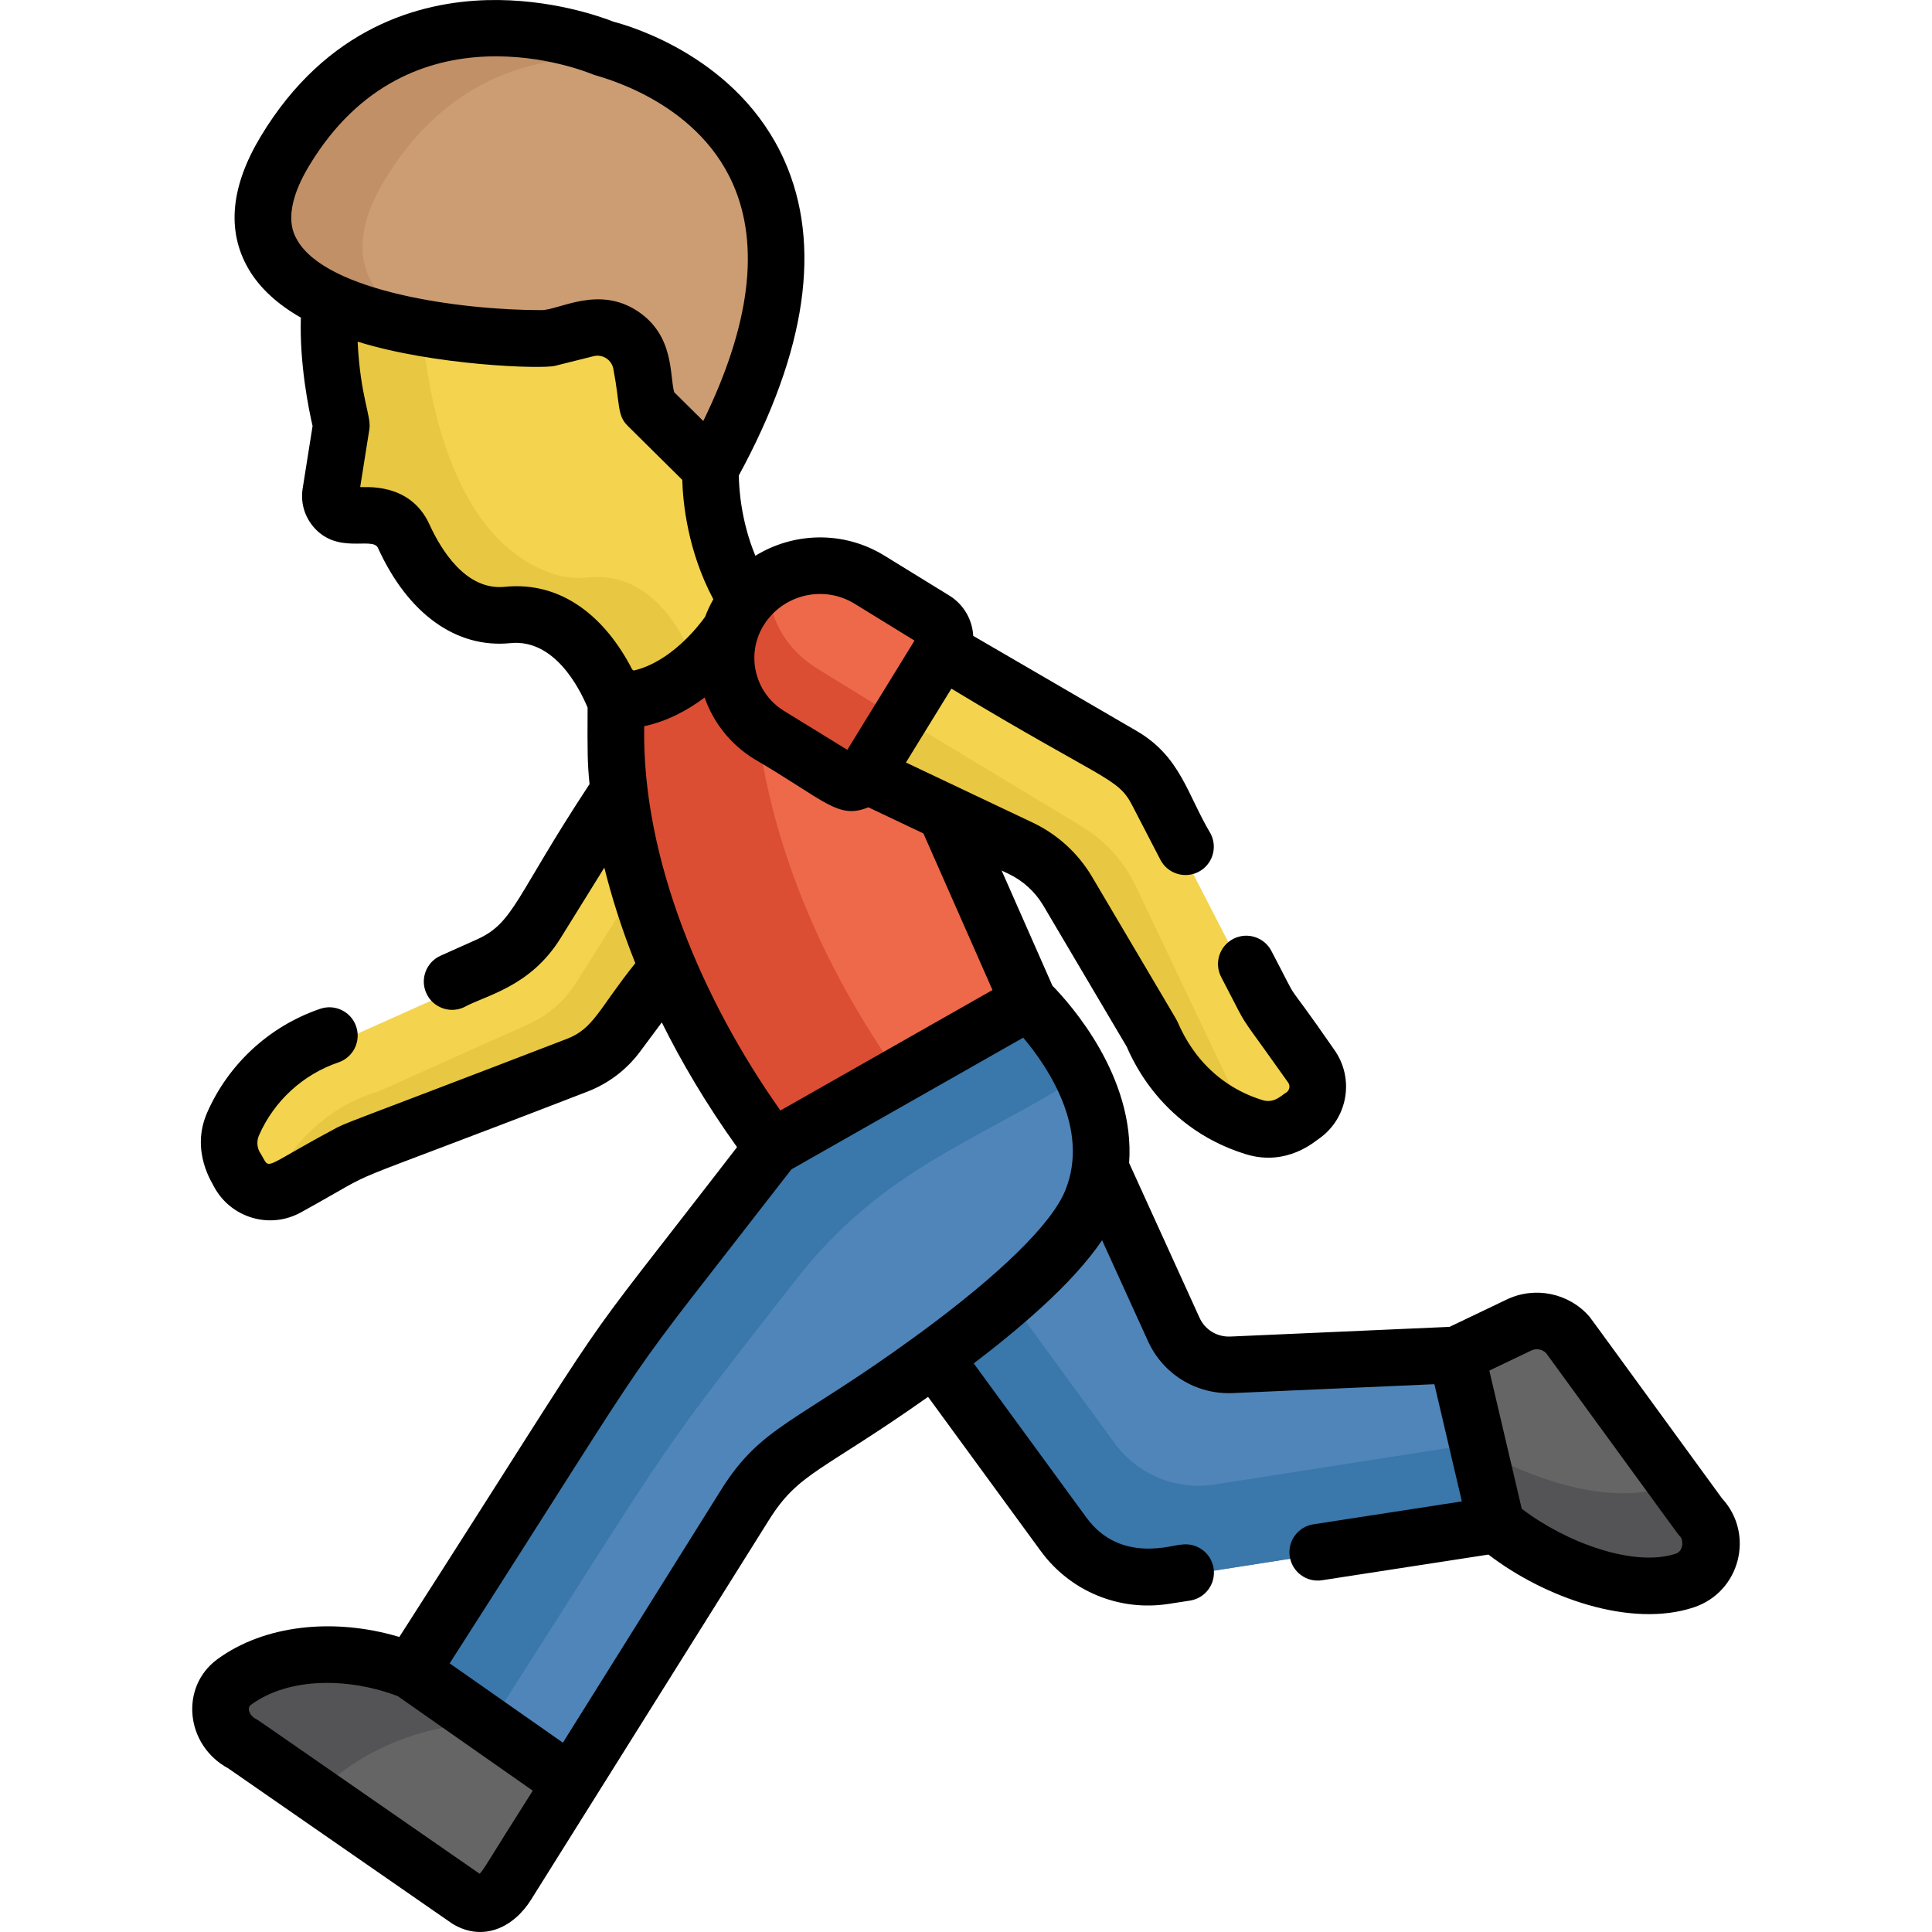<?xml version="1.0" encoding="iso-8859-1"?>
<!-- Generator: Adobe Illustrator 19.0.0, SVG Export Plug-In . SVG Version: 6.00 Build 0)  -->
<svg version="1.1" id="Capa_1" xmlns="http://www.w3.org/2000/svg" xmlns:xlink="http://www.w3.org/1999/xlink" x="0px" y="0px"
	 viewBox="0 0 512.002 512.002" style="enable-background:new 0 0 512.002 512.002;" xml:space="preserve">
<path style="fill:#F4D44E;" d="M165.003,189.385c17.971,0.353,30.138-18.655,30.145-18.666c0.564-1.718,1.329-3.398,2.315-5.001
	c1.06-1.723,2.304-3.267,3.686-4.631l-2.161-3.005c-10.004-16.438-8.934-34.03-8.934-34.03l-0.227-3.215l-15.469-15.317
	l-1.638-10.744c-1.047-6.869-7.777-11.346-14.516-9.658l-10.234,2.563c0,0-36.564,0.443-58.813-10.395l0.046,3.205
	c-1.426,15.106,3.008,32.091,3.008,32.091l-2.866,18.083c-0.474,2.99,1.771,5.725,4.796,5.84c3.101,0.558,11.23-1.764,14.574,5.582
	c3.68,8.085,12.403,22.424,27.521,20.89c20.932-2.124,27.767,25.41,27.767,25.41l1,2.66v-1.662H165.003z"/>
<path style="fill:#E8C842;" d="M167.155,189.324c0.355-0.023,0.709-0.046,1.059-0.084c0.21-0.023,0.416-0.056,0.625-0.084
	c0.311-0.041,0.623-0.081,0.929-0.133c0.22-0.037,0.437-0.084,0.655-0.127c0.289-0.056,0.577-0.112,0.862-0.177
	c0.224-0.051,0.445-0.11,0.666-0.167c0.273-0.07,0.547-0.14,0.816-0.218c0.223-0.065,0.443-0.135,0.664-0.205
	c0.261-0.083,0.522-0.166,0.78-0.255c0.221-0.077,0.439-0.158,0.657-0.239c0.25-0.094,0.5-0.189,0.747-0.288
	c0.219-0.088,0.435-0.18,0.651-0.273c0.239-0.103,0.476-0.208,0.711-0.316c0.216-0.099,0.431-0.201,0.644-0.304
	c0.228-0.111,0.453-0.224,0.677-0.339c0.213-0.109,0.425-0.22,0.635-0.333c0.216-0.117,0.43-0.236,0.643-0.357
	c0.21-0.119,0.42-0.239,0.627-0.362c0.203-0.121,0.403-0.244,0.603-0.368c0.208-0.129,0.417-0.258,0.622-0.39
	c0.189-0.122,0.375-0.247,0.56-0.371c0.208-0.139,0.416-0.278,0.62-0.42c0.173-0.121,0.342-0.244,0.511-0.366
	c0.207-0.149,0.416-0.298,0.619-0.45c0.154-0.115,0.303-0.232,0.455-0.349c0.212-0.163,0.426-0.325,0.632-0.49
	c0.117-0.093,0.229-0.187,0.344-0.281c0.233-0.189,0.467-0.379,0.693-0.57l0,0l-0.249-0.663c0,0-7.35-29.605-29.855-27.32
	c-3.979,0.404-7.548-0.216-10.724-1.509h-0.001c-0.016-0.007-0.032-0.013-0.047-0.019c-27.645-10.683-32.473-53.666-33.31-67.193
	c-7.879-1.537-15.843-3.768-22.52-7.021l0.046,3.205c-1.426,15.106,3.008,32.091,3.008,32.091l-2.866,18.083
	c-0.474,2.99,1.771,5.725,4.796,5.84c3.101,0.558,11.23-1.764,14.574,5.582c3.68,8.085,12.403,22.424,27.521,20.89
	c20.932-2.124,27.767,25.41,27.767,25.41l1,2.66v-1.661c0.546,0.011,1.087,0.002,1.622-0.022
	C166.804,189.355,166.978,189.336,167.155,189.324z"/>
<path style="fill:#F4D44E;" d="M165.761,211.011l-22.608,35.827c-3.026,4.876-7.444,8.737-12.681,11.084L91.03,275.591l-2.318,0.787
	c-11.327,3.845-20.513,12.279-25.31,23.236c-1.533,3.503-1.372,7.516,0.437,10.885l1.12,2.085c2.456,4.571,8.179,6.249,12.713,3.725
	c27.721-15.255,3.165-3.7,76.135-32.131c10.026-3.837,12.114-11.278,24.788-26.783C170.264,237.691,167.017,221.348,165.761,211.011
	z"/>
<path style="fill:#E8C842;" d="M170.087,232.806l-17.378,27.54c-3.026,4.877-7.444,8.737-12.681,11.084l-39.441,17.668l-2.318,0.787
	c-15.748,5.347-25.886,19.943-26.326,27.506c1.911,0.253,3.915-0.074,5.731-1.084c27.721-15.255,3.165-3.7,76.135-32.131
	c10.026-3.837,12.114-11.278,24.788-26.783C174.797,248.412,172.065,240.141,170.087,232.806z"/>
<path style="fill:#ED694A;" d="M249.001,214.094l-17.482-8.292c-1.269,2.062-3.969,2.706-6.033,1.437l-19.269-11.854
	c-8.711-5.359-12.743-15.539-10.79-25.044l-1.28-0.623c0,0-12.169,19.019-30.145,18.666v11.608c0,0-1.088,49.54,41.84,106.776
	l67.461-37.342C272.154,266.81,279.453,283.428,249.001,214.094z"/>
<path style="fill:#DB4E33;" d="M200.511,190.456c-4.662-5.56-6.54-13.024-5.082-20.114l-1.28-0.623c0,0-12.169,19.019-30.145,18.666
	v11.608c0,0-1.088,49.54,41.84,106.776l34.461-19.076C208.633,244.458,201.92,205.971,200.511,190.456z"/>
<path style="fill:#5085BA;" d="M387.452,360.153l-61.687,2.743c-6.479,0.286-12.481-3.392-15.166-9.296l-20.285-44.032
	c-0.323,3.058-1.049,6.167-2.316,9.291c-4.737,11.684-21.608,26.503-39.05,39.46l-1.26,2.649l33.95,46.452
	c6.067,8.301,16.254,12.528,26.416,10.961l90.863-14.22L387.452,360.153z"/>
<path style="fill:#3A77AA;" d="M321.803,393.425c-10.162,1.567-20.35-2.659-26.416-10.961l-28.285-38.701
	c-5.612,4.938-11.844,9.869-18.154,14.556l-1.261,2.649l33.95,46.452c6.067,8.301,16.254,12.528,26.416,10.961l90.863-14.22
	l-5.707-21.911L321.803,393.425z"/>
<path style="fill:#656566;" d="M448.948,402.768l-34.741-47.671c-3.204-3.682-8.472-4.773-12.875-2.667l-16.416,7.853l10.471,44.627
	c15.52,13.068,36.798,18.893,49.521,14.661C452.071,417.188,454.263,408.131,448.948,402.768z"/>
<path style="fill:#545456;" d="M448.948,402.768l-6.665-9.146c-14.676,5.974-37.71-1.708-52.079-10.799l5.182,22.087
	c15.52,13.068,36.798,18.893,49.52,14.661C452.072,417.188,454.263,408.131,448.948,402.768z"/>
<path style="fill:#F4D44E;" d="M346.698,284.382c-14.206-19.398-6.76-7.208-40.478-72.044
	c-5.334-10.295-12.231-10.262-57.578-38.199l-20.088,32.653l41.76,20.326c5.186,2.459,9.518,6.415,12.438,11.356l21.986,37.207
	c0.567,0.773,6.435,18.399,26.974,24.756c7.134,2.208,11.822-2.597,12.713-3.004C348.69,294.479,349.714,288.605,346.698,284.382z"
	/>
<path style="fill:#E8C842;" d="M324.925,285.178l-23.93-50.349c-3.178-6.687-8.285-12.27-14.661-16.031l-47.521-28.68
	l-10.258,16.675l41.76,20.326c5.186,2.459,9.518,6.415,12.438,11.356l21.986,37.207c0.567,0.773,6.435,18.399,26.974,24.756
	c0.257,0.079,0.503,0.131,0.754,0.193C327.001,292.684,325.266,285.745,324.925,285.178z"/>
<path style="fill:#5085BA;" d="M272.477,267.553c0,0,27.306,25.668,16.509,52.294c-8.329,20.539-54.149,50.777-74.664,63.53
	c-6.648,4.132-12.255,9.727-16.407,16.362l-46.374,74.107l-42.778-28.294c67.881-105.882,44.872-73.117,96.373-139.747
	L272.477,267.553z"/>
<path style="fill:#3A77AA;" d="M285.771,285.547c-5.604-10.765-13.294-17.994-13.294-17.994l-67.339,38.253
	c-51.502,66.631-28.493,33.866-96.373,139.747l19.964,13.205c53.184-83.33,43.936-70.476,81.959-119.319
	C233.715,309.857,258.356,302.738,285.771,285.547z"/>
<path style="fill:#656566;" d="M110.206,443.346c-18.733-7.543-36.515-4.431-46.53,2.911c-5.641,4.135-4.39,12.937,2.342,16.324
	l59.06,40.94c4.219,2.447,7.451,0.083,10.388-4.111l16.753-26.639L110.206,443.346z"/>
<path style="fill:#545456;" d="M129.699,456.999l-19.494-13.653c-18.733-7.543-36.515-4.431-46.53,2.911
	c-5.641,4.135-4.39,12.937,2.342,16.324l18.571,12.873C90.375,467.529,109.781,456.055,129.699,456.999z"/>
<path style="fill:#ED694A;" d="M196.464,164.718L196.464,164.718c-6.839,11.116-3.339,25.807,7.778,32.646l19.269,11.854
	c2.062,1.269,4.763,0.625,6.033-1.437l20.088-32.653c1.695-2.755,0.835-6.363-1.919-8.057l-17.062-10.497
	C219.007,149.413,203.625,153.078,196.464,164.718z"/>
<path style="fill:#DB4E33;" d="M235.902,189.074l-19.269-11.854c-7.975-4.905-12.625-12.881-12.617-20.25
	c-15.094,9.83-14.402,31.395,0.225,40.393l19.269,11.854c2.062,1.269,4.763,0.625,6.033-1.437l11.915-19.369
	C240.451,190.046,237.964,190.343,235.902,189.074z"/>
<path style="fill:#CC9D72;" d="M161.95,12.889c0,0-54.28-23.339-84.684,27.111C46.584,90.911,146.97,89.68,146.97,89.68
	l10.234-2.563c6.74-1.688,13.47,2.789,14.516,9.658c0.86,3.529,0.192,9.313,5.32,14.391l13.013,12.886
	C241.548,31.172,161.95,12.889,161.95,12.889z"/>
<path style="fill:#C19067;" d="M101.903,47.788c20.733-34.327,52.531-34.453,70.688-31.051c-6.153-2.813-10.64-3.847-10.64-3.847
	s-54.28-23.339-84.684,27.111c-17.996,29.861,9.096,41.78,34.577,46.534C97.814,79.383,89.993,67.508,101.903,47.788z"/>
<path d="M421.206,348.905c-5.426-6.235-14.425-8.098-21.879-4.531l-15.176,7.26l-58.126,2.568c-3.527,0.133-6.689-1.804-8.137-4.986
	l-18.657-41.014c1.644-22.847-15.579-42.133-20.326-46.983l-13.459-30.517l1.772,0.84c3.892,1.846,7.108,4.782,9.3,8.491
	l21.994,37.221c0.524,0.706,7.69,21.211,31.623,28.618c11.044,3.414,18.611-3.659,19.308-4.028
	c7.752-5.368,9.607-16.016,4.127-23.689c-15.172-21.925-7.753-9.241-16.63-26.134c-1.905-3.678-6.433-5.113-10.11-3.209
	c-3.678,1.906-5.114,6.433-3.209,10.11l4.703,9.077c1.97,3.804,3.359,5.16,13.039,18.876c0.611,0.856,0.402,2.038-0.458,2.635
	c-1.182,0.608-3.121,3.026-6.335,2.031c-17.198-5.321-22.097-20.257-22.636-20.996c-0.281-0.597,1.05,1.735-22.501-38.144
	c-3.72-6.296-9.18-11.279-15.786-14.413l-33.561-15.917l12.042-19.573c40.476,24.445,44.059,23.487,47.857,30.813l7.53,14.533
	c1.906,3.679,6.436,5.114,10.11,3.209c3.678-1.905,5.114-6.433,3.209-10.11c-6.232-10.438-7.949-20.448-19.643-27.252
	l-43.273-25.178c-0.237-4.239-2.468-8.303-6.351-10.692l-17.207-10.586c-10.821-6.658-24.04-6.2-34.181,0.05
	c-3.814-9.231-4.342-17.875-4.385-21.276c17.963-33.081,22.035-61.168,12.078-83.498c-12.087-27.11-40.497-35.518-45.319-36.768
	c-3.057-1.217-16.633-6.157-33.481-5.713C111.354,0.51,86.567,7.164,69.11,36.13c-7.955,13.198-9.082,24.962-3.352,34.962
	c3.095,5.401,8.034,9.686,13.975,13.088c-0.393,12.268,2.11,24.431,3.103,28.709l-2.632,16.6c-0.562,3.541,0.422,7.162,2.698,9.933
	c6.373,7.759,15.843,2.677,17.253,5.771c7.966,17.498,20.764,26.689,35.105,25.245c11.547-1.171,18.184,11.647,20.461,17.078
	c-0.061,12.073-0.036,14.762,0.514,20.284c-19.808,30.075-19.959,36.733-29.896,41.185l-9.59,4.295
	c-3.78,1.693-5.473,6.131-3.779,9.911c1.693,3.782,6.136,5.472,9.911,3.779c5.808-3.232,17.589-5.312,25.687-18.363l11.588-18.676
	c1.86,7.495,4.489,16.021,8.208,25.323c-9.645,12.024-10.981,17.322-18.107,20.047c-60.849,23.421-58.207,21.984-62.13,24.167
	c-19.886,10.65-16.097,10.736-19.314,5.832c-0.739-1.376-0.804-2.987-0.178-4.418c3.984-9.098,11.663-16.147,21.066-19.34
	c3.922-1.331,6.023-5.591,4.69-9.514c-1.332-3.923-5.593-6.023-9.514-4.69c-13.385,4.544-24.314,14.577-29.986,27.527
	c-4.541,10.381,1.635,18.989,1.836,19.638c4.42,8.23,14.763,11.386,23.075,6.762c24.966-13.774,2.264-3.497,75.815-31.953
	c5.587-2.139,10.429-5.807,13.997-10.606l5.77-7.759c5.173,10.44,11.703,21.557,19.941,33.059
	c-48.454,62.796-26.407,31.381-89.499,129.808c-17.512-5.246-35.902-3.133-48.222,5.898c-9.974,7.313-8.538,22.744,2.904,28.94
	c63.185,43.789,59.208,41.069,59.691,41.347c7.92,4.597,15.973,0.799,20.589-6.642c71.63-114.322,62.112-99.132,62.988-100.53
	c7.93-12.674,13.948-12.699,42.171-32.644l29.847,40.837c7.814,10.691,20.784,16.053,33.84,14.04l5.716-0.882
	c4.094-0.632,6.901-4.462,6.27-8.557c-0.631-4.093-4.451-6.897-8.557-6.27c-1.964-0.1-16.109,5.2-25.158-7.186L258.05,361.32
	c11.287-8.603,26.065-20.844,34.015-32.642l12.167,26.748c3.999,8.787,12.823,14.177,22.454,13.762l53.439-2.36
	c0.231,0.987,7.208,30.722,7.287,31.06l-39.343,6.07c-4.094,0.632-6.901,4.462-6.27,8.557c0.628,4.072,4.437,6.902,8.557,6.27
	l44.095-6.803c14.954,11.467,37.722,19.546,54.424,13.988c12.3-4.09,16.183-19.452,7.481-28.879
	C429.556,360.326,421.546,349.295,421.206,348.905z M244.715,220.867l18.304,41.501l-56.196,31.923
	c-20.503-28.966-36.762-66.673-36.1-101.842c6.211-1.333,11.601-4.284,16.004-7.597c2.31,6.55,6.783,12.381,13.145,16.294
	c18.841,10.985,22.201,16.121,30.244,12.796L244.715,220.867z M226.503,160.01l15.849,9.751l-17.811,28.949l-16.809-10.341
	c-7.717-4.747-10.133-14.888-5.386-22.605C207.42,157.521,218.256,154.937,226.503,160.01z M81.959,43.873
	c26.531-44.029,73.195-24.981,75.305-24.089c1.064,0.456,26.988,6.396,36.964,28.957c7.208,16.303,4.562,37.409-7.851,62.829
	l-7.712-7.636c-1.25-4.488,0.095-14.963-9.648-21.444c-10.433-6.941-20.858-0.301-25.549-0.301c-21.602,0-56.875-4.91-64.695-18.557
	C77.722,61.798,74.522,56.213,81.959,43.873z M133.748,155.513c-10.315,1.046-16.921-9.911-19.938-16.535
	c-5.216-11.458-17.535-9.695-18.352-9.907l2.429-15.314c0.561-3.523-2.406-8.541-3.106-23.213
	c20.301,6.331,48.763,7.293,52.278,6.414l10.235-2.563c2.436-0.612,4.894,1.002,5.277,3.512c1.789,9.395,0.928,12.124,3.774,14.943
	l14.464,14.323c0.169,6.042,1.415,18.825,8.233,31.635c-0.866,1.517-1.597,3.077-2.185,4.668
	c-1.847,2.576-9.157,11.961-18.915,14.229c-0.133-0.108-0.271-0.209-0.411-0.307C160.484,163.702,149.015,153.971,133.748,155.513z
	 M127.115,496.569c-62.194-43.081-58.449-40.596-59.339-41.044c-1.573-0.792-2.473-2.85-1.299-3.713
	c10.527-7.716,26.778-6.976,38.916-2.33l35.795,25.069C128.541,494.46,128.532,495.033,127.115,496.569z M282.316,315.462
	c-3.621,8.931-17.452,22.362-38.658,37.927c-0.157,0.098-0.315,0.195-0.467,0.306c-0.147,0.107-0.282,0.224-0.419,0.34
	c-31.878,23.263-40.945,23.637-51.707,40.837l-41.893,66.953l-30.007-21.015c61.524-96.023,40.441-66.148,90.564-130.917
	c14.935-8.484,50.306-28.577,61.432-34.897C277.444,282.422,288.95,299.1,282.316,315.462z M444.141,411.732
	c-11.239,3.737-29.363-3.08-40.861-11.895l-8.591-36.616l11.112-5.315c1.322-0.633,2.905-0.352,3.931,0.677
	c36.897,50.578,34.773,47.844,35.524,48.601C446.19,408.125,446.115,411.076,444.141,411.732z"/>
<g>
</g>
<g>
</g>
<g>
</g>
<g>
</g>
<g>
</g>
<g>
</g>
<g>
</g>
<g>
</g>
<g>
</g>
<g>
</g>
<g>
</g>
<g>
</g>
<g>
</g>
<g>
</g>
<g>
</g>
</svg>
